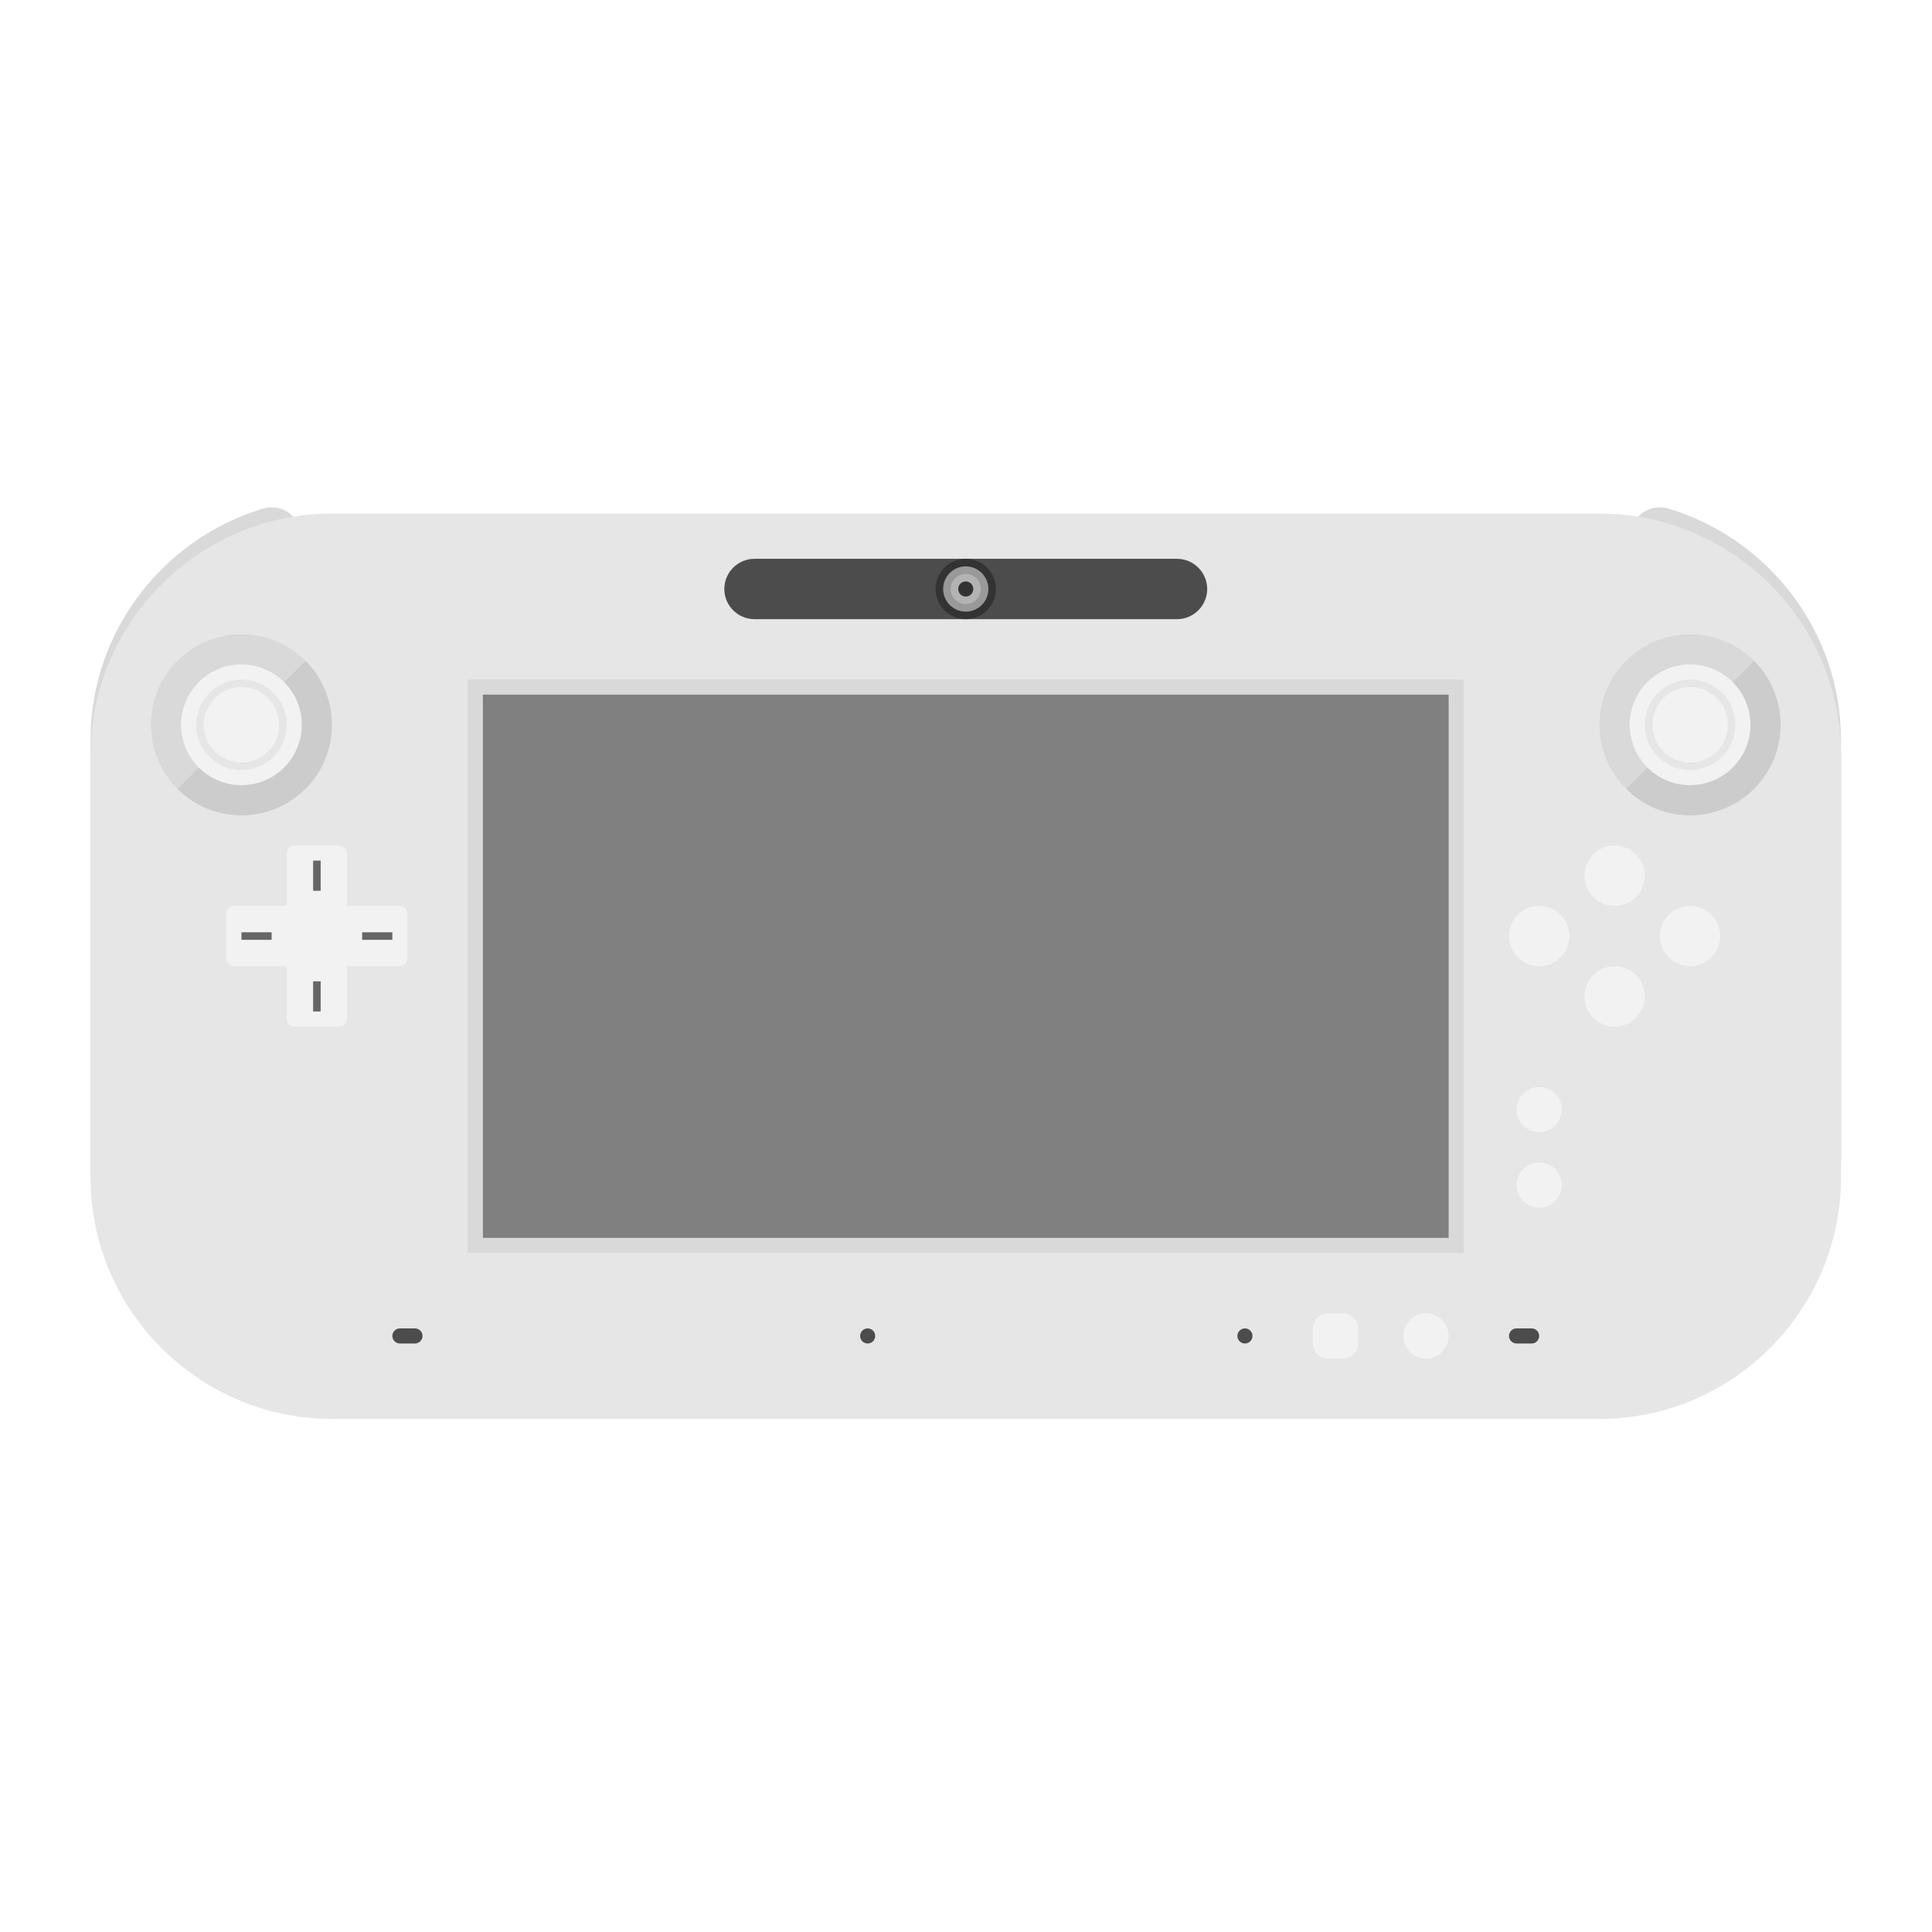 <?xml version="1.0" encoding="UTF-8" standalone="no"?>
<svg
   xmlns:dc="http://purl.org/dc/elements/1.1/"
   xmlns:cc="http://creativecommons.org/ns#"
   xmlns:rdf="http://www.w3.org/1999/02/22-rdf-syntax-ns#"
   xmlns:svg="http://www.w3.org/2000/svg"
   xmlns="http://www.w3.org/2000/svg"
   viewBox="0 0 341.333 341.333"
   height="256"
   width="256"
   xml:space="preserve"
   id="svg2"
   version="1.1"><defs
     id="defs6"><clipPath
       id="clipPath18"
       clipPathUnits="userSpaceOnUse"><path
         id="path16"
         d="M 0,256 H 256 V 0 H 0 Z" /></clipPath><clipPath
       id="clipPath26"
       clipPathUnits="userSpaceOnUse"><path
         id="path24"
         d="M 4,196.411 H 252 V 59.59 H 4 Z" /></clipPath></defs><g
     transform="matrix(1.333,0,0,-1.333,0,341.333)"
     id="g10"><g
       id="g12"><g
         clip-path="url(#clipPath18)"
         id="g14"><g
           id="g20"><g
             id="g22" /><g
             id="g34"><g
               style="opacity:0.5"
               id="g32"
               clip-path="url(#clipPath26)"><g
                 id="g30"
                 transform="translate(223.438,195.904)"><path
                   id="path28"
                   style="fill:#ffffff;fill-opacity:1;fill-rule:nonzero;stroke:none"
                   d="m 0,0 c -1.12,0.336 -2.277,0.507 -3.439,0.507 -1.614,0 -3.207,-0.335 -4.678,-0.963 -1.111,0.094 -2.22,0.142 -3.321,0.142 h -167.999 c -1.101,0 -2.211,-0.048 -3.321,-0.142 -1.471,0.628 -3.064,0.963 -4.677,0.963 -1.163,0 -2.32,-0.171 -3.44,-0.507 -16.817,-5.046 -28.562,-20.802 -28.562,-38.314 v -2 -54 -2 c 0,-22.057 17.943,-40 40,-40 h 167.999 c 22.056,0 40,17.943 40,40 v 2 54 2 C 28.562,-20.802 16.817,-5.046 0,0" /></g></g></g></g><g
           transform="translate(216,184.809)"
           id="g36"><path
             id="path38"
             style="fill:#d9d9d9;fill-opacity:1;fill-rule:nonzero;stroke:none"
             d="m 0,0 v -109.618 c 0,-2.674 2.578,-4.611 5.139,-3.843 C 18.322,-109.505 28,-97.236 28,-82.809 v 56 C 28,-12.382 18.322,-0.113 5.139,3.843 2.578,4.611 0,2.673 0,0" /></g><g
           transform="translate(40,184.809)"
           id="g40"><path
             id="path42"
             style="fill:#d9d9d9;fill-opacity:1;fill-rule:nonzero;stroke:none"
             d="M 0,0 C 0,2.673 -2.578,4.611 -5.138,3.843 -18.322,-0.113 -28,-12.382 -28,-26.809 v -56 c 0,-14.427 9.678,-26.696 22.862,-30.652 2.56,-0.768 5.138,1.169 5.138,3.843 z" /></g><g
           transform="translate(212,68)"
           id="g44"><path
             id="path46"
             style="fill:#e6e6e6;fill-opacity:1;fill-rule:nonzero;stroke:none"
             d="m 0,0 h -168 c -17.6,0 -32,14.4 -32,32 v 56 c 0,17.6 14.4,32 32,32 H 0 c 17.6,0 32,-14.4 32,-32 V 32 C 32,14.4 17.6,0 0,0" /></g><path
           id="path48"
           style="fill:#d9d9d9;fill-opacity:1;fill-rule:nonzero;stroke:none"
           d="M 194,90 H 62 v 76 h 132 z" /><path
           id="path50"
           style="fill:#808080;fill-opacity:1;fill-rule:nonzero;stroke:none"
           d="M 192,92 H 64 v 72 h 128 z" /><g
           transform="translate(156,174)"
           id="g52"><path
             id="path54"
             style="fill:#4c4c4c;fill-opacity:1;fill-rule:nonzero;stroke:none"
             d="m 0,0 h -56 c -2.2,0 -4,1.8 -4,4 0,2.2 1.8,4 4,4 H 0 C 2.2,8 4,6.2 4,4 4,1.8 2.2,0 0,0" /></g><g
           transform="translate(208,132)"
           id="g56"><path
             id="path58"
             style="fill:#f2f2f2;fill-opacity:1;fill-rule:nonzero;stroke:none"
             d="m 0,0 c 0,-2.209 -1.791,-4 -4,-4 -2.209,0 -4,1.791 -4,4 0,2.209 1.791,4 4,4 2.209,0 4,-1.791 4,-4" /></g><g
           transform="translate(218,140)"
           id="g60"><path
             id="path62"
             style="fill:#f2f2f2;fill-opacity:1;fill-rule:nonzero;stroke:none"
             d="m 0,0 c 0,-2.209 -1.791,-4 -4,-4 -2.209,0 -4,1.791 -4,4 0,2.209 1.791,4 4,4 2.209,0 4,-1.791 4,-4" /></g><g
           transform="translate(218,124)"
           id="g64"><path
             id="path66"
             style="fill:#f2f2f2;fill-opacity:1;fill-rule:nonzero;stroke:none"
             d="m 0,0 c 0,-2.209 -1.791,-4 -4,-4 -2.209,0 -4,1.791 -4,4 0,2.209 1.791,4 4,4 2.209,0 4,-1.791 4,-4" /></g><g
           transform="translate(228,132)"
           id="g68"><path
             id="path70"
             style="fill:#f2f2f2;fill-opacity:1;fill-rule:nonzero;stroke:none"
             d="m 0,0 c 0,-2.209 -1.791,-4 -4,-4 -2.209,0 -4,1.791 -4,4 0,2.209 1.791,4 4,4 2.209,0 4,-1.791 4,-4" /></g><g
           transform="translate(201,109)"
           id="g72"><path
             id="path74"
             style="fill:#f2f2f2;fill-opacity:1;fill-rule:nonzero;stroke:none"
             d="M 0,0 C 0,-1.657 1.343,-3 3,-3 4.657,-3 6,-1.657 6,0 6,1.657 4.657,3 3,3 1.343,3 0,1.657 0,0" /></g><g
           transform="translate(201,99)"
           id="g76"><path
             id="path78"
             style="fill:#f2f2f2;fill-opacity:1;fill-rule:nonzero;stroke:none"
             d="M 0,0 C 0,-1.657 1.343,-3 3,-3 4.657,-3 6,-1.657 6,0 6,1.657 4.657,3 3,3 1.343,3 0,1.657 0,0" /></g><g
           transform="translate(186,79)"
           id="g80"><path
             id="path82"
             style="fill:#f2f2f2;fill-opacity:1;fill-rule:nonzero;stroke:none"
             d="M 0,0 C 0,-1.657 1.343,-3 3,-3 4.657,-3 6,-1.657 6,0 6,1.657 4.657,3 3,3 1.343,3 0,1.657 0,0" /></g><g
           transform="translate(176,76)"
           id="g84"><path
             id="path86"
             style="fill:#f2f2f2;fill-opacity:1;fill-rule:nonzero;stroke:none"
             d="M 0,0 H 2 C 3.1,0 4,0.9 4,2 V 4 C 4,5.1 3.1,6 2,6 H 0 C -1.1,6 -2,5.1 -2,4 V 2 C -2,0.9 -1.1,0 0,0" /></g><g
           transform="translate(132,178)"
           id="g88"><path
             id="path90"
             style="fill:#333333;fill-opacity:1;fill-rule:nonzero;stroke:none"
             d="m 0,0 c 0,-2.209 -1.791,-4 -4,-4 -2.209,0 -4,1.791 -4,4 0,2.209 1.791,4 4,4 2.209,0 4,-1.791 4,-4" /></g><g
           transform="translate(131,178)"
           id="g92"><path
             id="path94"
             style="fill:#999999;fill-opacity:1;fill-rule:nonzero;stroke:none"
             d="m 0,0 c 0,-1.657 -1.343,-3 -3,-3 -1.657,0 -3,1.343 -3,3 0,1.657 1.343,3 3,3 1.657,0 3,-1.343 3,-3" /></g><g
           transform="translate(128,180)"
           id="g96"><path
             id="path98"
             style="fill:#b3b3b3;fill-opacity:1;fill-rule:nonzero;stroke:none"
             d="m 0,0 c -1.104,0 -2,-0.896 -2,-2 0,-1.104 0.896,-2 2,-2 1.104,0 2,0.896 2,2 0,1.104 -0.896,2 -2,2" /></g><g
           transform="translate(128,179)"
           id="g100"><path
             id="path102"
             style="fill:#333333;fill-opacity:1;fill-rule:nonzero;stroke:none"
             d="m 0,0 c 0.551,0 1,-0.449 1,-1 0,-0.551 -0.449,-1 -1,-1 -0.551,0 -1,0.449 -1,1 0,0.551 0.449,1 1,1" /></g><g
           transform="translate(166,79)"
           id="g104"><path
             id="path106"
             style="fill:#4c4c4c;fill-opacity:1;fill-rule:nonzero;stroke:none"
             d="m 0,0 c 0,-0.553 -0.447,-1 -1,-1 -0.553,0 -1,0.447 -1,1 0,0.553 0.447,1 1,1 0.553,0 1,-0.447 1,-1" /></g><g
           transform="translate(116,79)"
           id="g108"><path
             id="path110"
             style="fill:#4c4c4c;fill-opacity:1;fill-rule:nonzero;stroke:none"
             d="m 0,0 c 0,-0.553 -0.448,-1 -1,-1 -0.552,0 -1,0.447 -1,1 0,0.553 0.448,1 1,1 0.552,0 1,-0.447 1,-1" /></g><g
           transform="translate(128,83)"
           id="g112"><path
             id="path114"
             style="fill:#e6e6e6;fill-opacity:1;fill-rule:nonzero;stroke:none"
             d="m 0,0 c -2.757,0 -5,-2.243 -5,-5 0,-2.757 2.243,-5 5,-5 2.757,0 5,2.243 5,5 0,2.757 -2.243,5 -5,5 m 0,-1 c 2.209,0 4,-1.791 4,-4 0,-2.209 -1.791,-4 -4,-4 -2.209,0 -4,1.791 -4,4 0,2.209 1.791,4 4,4" /></g><g
           transform="translate(232.485,168.485)"
           id="g116"><path
             id="path118"
             style="fill:#d9d9d9;fill-opacity:1;fill-rule:nonzero;stroke:none"
             d="m 0,0 c -4.687,4.686 -12.284,4.686 -16.971,0 -4.686,-4.687 -4.686,-12.284 0,-16.971 z" /></g><g
           transform="translate(232.485,168.485)"
           id="g120"><path
             id="path122"
             style="fill:#cccccc;fill-opacity:1;fill-rule:nonzero;stroke:none"
             d="m 0,0 c 4.687,-4.687 4.687,-12.284 0,-16.971 -4.687,-4.686 -12.284,-4.686 -16.971,0 z" /></g><g
           transform="translate(203,78)"
           id="g124"><path
             id="path126"
             style="fill:#4c4c4c;fill-opacity:1;fill-rule:nonzero;stroke:none"
             d="m 0,0 h -2 c -0.553,0 -1,0.447 -1,1 0,0.553 0.447,1 1,1 H 0 C 0.553,2 1,1.553 1,1 1,0.447 0.553,0 0,0" /></g><g
           transform="translate(55,78)"
           id="g128"><path
             id="path130"
             style="fill:#4c4c4c;fill-opacity:1;fill-rule:nonzero;stroke:none"
             d="m 0,0 h -2 c -0.552,0 -1,0.447 -1,1 0,0.553 0.448,1 1,1 H 0 C 0.552,2 1,1.553 1,1 1,0.447 0.552,0 0,0" /></g><g
           transform="translate(232,160)"
           id="g132"><path
             id="path134"
             style="fill:#f2f2f2;fill-opacity:1;fill-rule:nonzero;stroke:none"
             d="m 0,0 c 0,-4.418 -3.582,-8 -8,-8 -4.418,0 -8,3.582 -8,8 0,4.418 3.582,8 8,8 4.418,0 8,-3.582 8,-8" /></g><g
           transform="translate(224,166)"
           id="g136"><path
             id="path138"
             style="fill:#e6e6e6;fill-opacity:1;fill-rule:nonzero;stroke:none"
             d="m 0,0 c -3.313,0 -6,-2.687 -6,-6 0,-3.313 2.687,-6 6,-6 3.313,0 6,2.687 6,6 0,3.313 -2.687,6 -6,6 m 0,-1 c 2.757,0 5,-2.243 5,-5 0,-2.757 -2.243,-5 -5,-5 -2.757,0 -5,2.243 -5,5 0,2.757 2.243,5 5,5" /></g><g
           transform="translate(40.485,168.485)"
           id="g140"><path
             id="path142"
             style="fill:#d9d9d9;fill-opacity:1;fill-rule:nonzero;stroke:none"
             d="m 0,0 c -4.687,4.686 -12.284,4.686 -16.971,0 -4.686,-4.687 -4.686,-12.284 0,-16.971 z" /></g><g
           transform="translate(40.485,168.485)"
           id="g144"><path
             id="path146"
             style="fill:#cccccc;fill-opacity:1;fill-rule:nonzero;stroke:none"
             d="m 0,0 c 4.686,-4.687 4.686,-12.284 0,-16.971 -4.687,-4.686 -12.284,-4.686 -16.971,0 z" /></g><g
           transform="translate(40,160)"
           id="g148"><path
             id="path150"
             style="fill:#f2f2f2;fill-opacity:1;fill-rule:nonzero;stroke:none"
             d="m 0,0 c 0,-4.418 -3.582,-8 -8,-8 -4.418,0 -8,3.582 -8,8 0,4.418 3.582,8 8,8 4.418,0 8,-3.582 8,-8" /></g><g
           transform="translate(32,166)"
           id="g152"><path
             id="path154"
             style="fill:#e6e6e6;fill-opacity:1;fill-rule:nonzero;stroke:none"
             d="m 0,0 c -3.313,0 -6,-2.687 -6,-6 0,-3.313 2.687,-6 6,-6 3.313,0 6,2.687 6,6 0,3.313 -2.687,6 -6,6 m 0,-1 c 2.757,0 5,-2.243 5,-5 0,-2.757 -2.243,-5 -5,-5 -2.757,0 -5,2.243 -5,5 0,2.757 2.243,5 5,5" /></g><g
           transform="translate(53,136)"
           id="g156"><path
             id="path158"
             style="fill:#f2f2f2;fill-opacity:1;fill-rule:nonzero;stroke:none"
             d="m 0,0 h -7 v 7 c 0,0.552 -0.448,1 -1,1 h -6 c -0.552,0 -1,-0.448 -1,-1 V 0 h -7 c -0.552,0 -1,-0.448 -1,-1 v -6 c 0,-0.552 0.448,-1 1,-1 h 7 v -7 c 0,-0.553 0.448,-1 1,-1 h 6 c 0.552,0 1,0.447 1,1 v 7 h 7 c 0.552,0 1,0.448 1,1 v 6 C 1,-0.448 0.552,0 0,0" /></g><g
           transform="translate(32,132)"
           id="g160"><path
             id="path162"
             style="fill:none;stroke:#666666;stroke-width:1;stroke-linecap:butt;stroke-linejoin:miter;stroke-miterlimit:10;stroke-dasharray:none;stroke-opacity:1"
             d="M 0,0 H 4" /></g><g
           transform="translate(48,132)"
           id="g164"><path
             id="path166"
             style="fill:none;stroke:#666666;stroke-width:1;stroke-linecap:butt;stroke-linejoin:miter;stroke-miterlimit:10;stroke-dasharray:none;stroke-opacity:1"
             d="M 0,0 H 4" /></g><g
           transform="translate(42,142)"
           id="g168"><path
             id="path170"
             style="fill:none;stroke:#666666;stroke-width:1;stroke-linecap:butt;stroke-linejoin:miter;stroke-miterlimit:10;stroke-dasharray:none;stroke-opacity:1"
             d="M 0,0 V -4" /></g><g
           transform="translate(42,126)"
           id="g172"><path
             id="path174"
             style="fill:none;stroke:#666666;stroke-width:1;stroke-linecap:butt;stroke-linejoin:miter;stroke-miterlimit:10;stroke-dasharray:none;stroke-opacity:1"
             d="M 0,0 V -4" /></g></g></g></g></svg>
